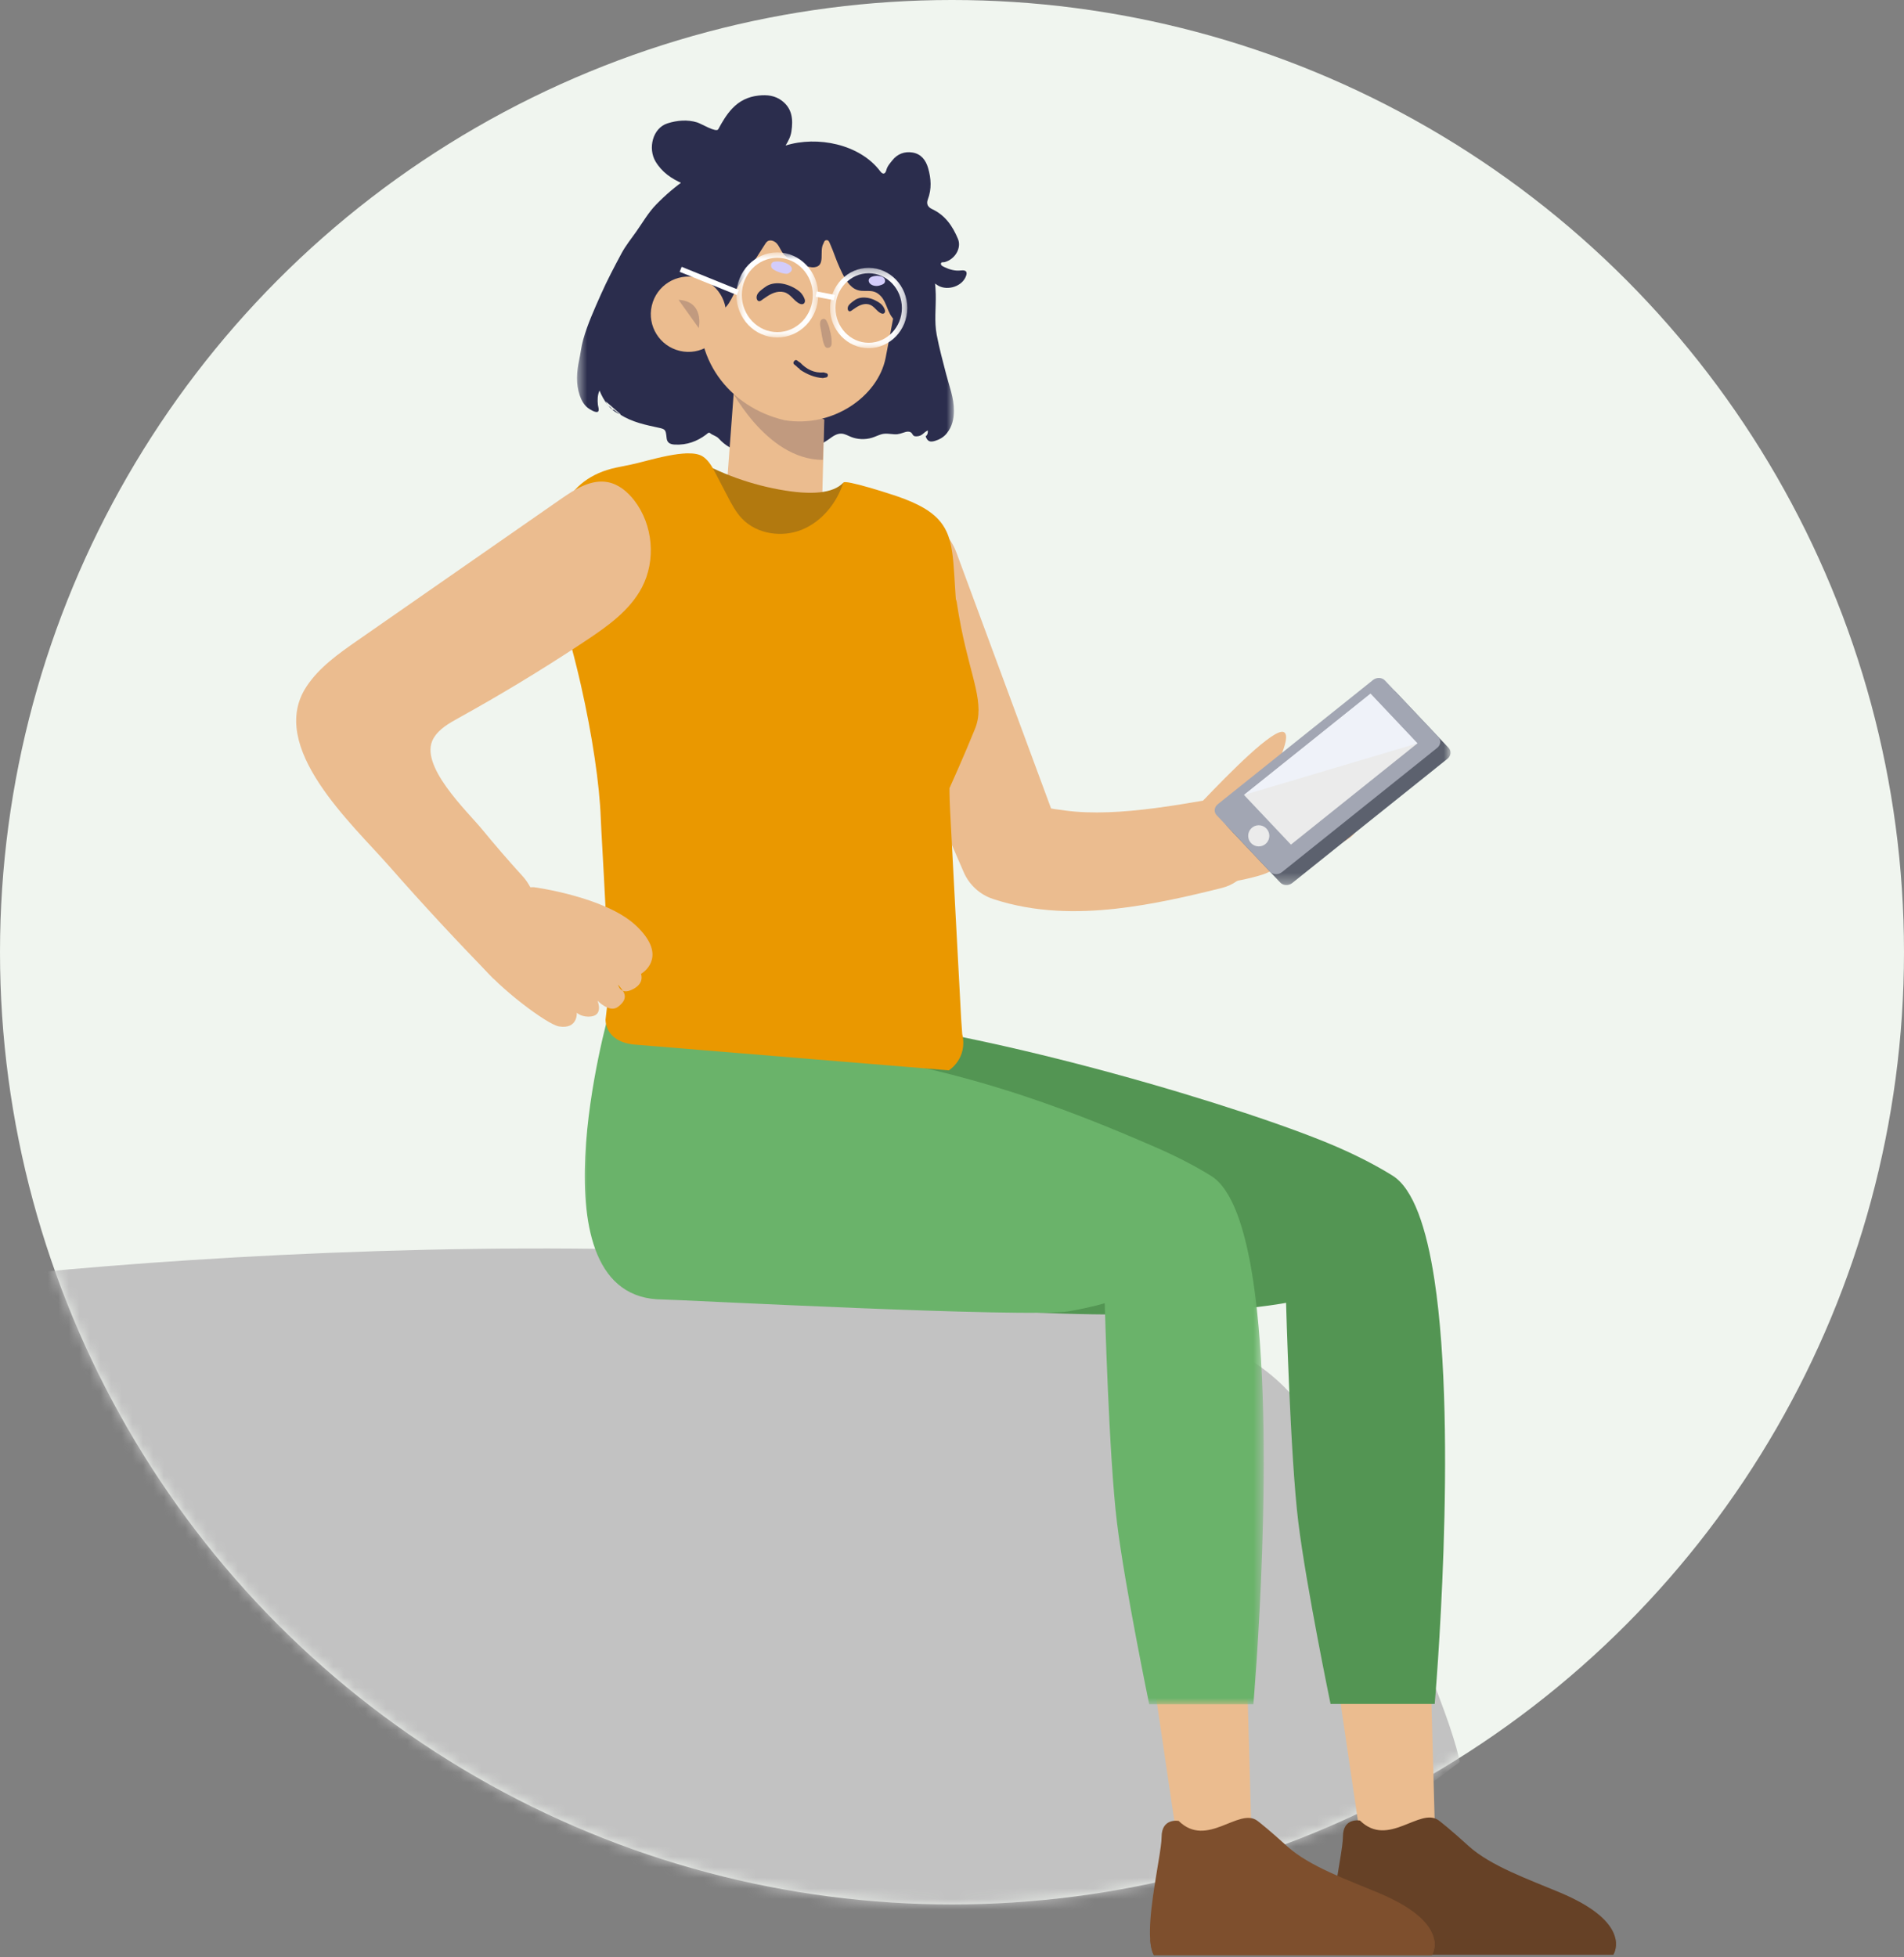 <svg width="180" height="185" viewBox="0 0 180 185" fill="none" xmlns="http://www.w3.org/2000/svg">
<rect x="0" y="0" width="180" height="185" fill="#808080" stroke="none"/>
<circle cx="90" cy="90" r="90" fill="#F0F5EF"/>
<mask id="mask0" mask-type="alpha" maskUnits="userSpaceOnUse" x="0" y="0" width="180" height="180">
<circle cx="90" cy="90" r="90" fill="white"/>
</mask>
<g mask="url(#mask0)">
<path d="M123.693 134.124C113.392 114.678 38.965 116.807 3.039 120.302C-2.207 132.058 -4.401 161.862 28.791 187.028C61.983 212.194 115.427 183.851 138 166.533C137.523 163.833 133.994 153.57 123.693 134.124Z" fill="#C2C2C2"/>
</g>
<path fill-rule="evenodd" clip-rule="evenodd" d="M135.485 166.766L135.417 164.319L135.278 159.264H126.481L127.228 164.319L127.575 166.681L128.591 173.56H135.672L135.485 166.766Z" fill="#EBBC8F"/>
<path fill-rule="evenodd" clip-rule="evenodd" d="M118.058 164.32L117.919 159.264H109.121L109.869 164.32L110.216 166.682L111.233 173.56H118.312L118.126 166.768L118.058 164.32Z" fill="#EBBC8F"/>
<path fill-rule="evenodd" clip-rule="evenodd" d="M125.787 161.048C125.787 161.048 123.509 150.063 122.744 143.902C121.978 137.743 121.582 123.139 121.582 123.139C121.582 123.139 112.494 124.92 96.067 123.954C71.802 122.53 63.827 113.271 72.143 96.18C72.888 95.542 74.977 95.496 78.409 96.04C94.213 97.566 118.129 104.819 126.355 108.385C128.335 109.244 130.095 110.152 131.638 111.108C133.621 112.337 134.862 116.063 135.61 120.966C137.857 135.7 135.634 161.048 135.634 161.048H125.787Z" fill="#539553"/>
<path fill-rule="evenodd" clip-rule="evenodd" d="M152.516 184.759H126.226C126.031 184.403 125.924 183.896 125.88 183.293C125.716 181.056 126.424 177.49 126.772 175.241C126.815 174.978 126.851 174.734 126.879 174.512C126.927 174.136 126.957 173.823 126.957 173.593C126.957 171.757 128.573 172.072 128.573 172.072C131.234 174.695 134.246 170.763 136.005 172.053C136.005 172.053 136.076 172.105 136.238 172.231C136.386 172.348 136.61 172.53 136.921 172.792C137.369 173.169 137.998 173.716 138.849 174.486C140.936 176.373 144.486 177.618 147.508 178.888C147.893 179.05 148.251 179.213 148.584 179.373C148.835 179.495 149.073 179.617 149.297 179.739C151.767 181.08 152.553 182.361 152.731 183.293C152.901 184.186 152.516 184.759 152.516 184.759Z" fill="#664126"/>
<mask id="mask1" mask-type="alpha" maskUnits="userSpaceOnUse" x="125" y="183" width="28" height="2">
<path fill-rule="evenodd" clip-rule="evenodd" d="M125.881 183.293H152.775V184.76H125.881V183.293Z" fill="white"/>
</mask>
<g mask="url(#mask1)">
<path fill-rule="evenodd" clip-rule="evenodd" d="M152.515 184.76H126.226C126.031 184.404 125.924 183.896 125.881 183.293H152.732C152.902 184.186 152.515 184.76 152.515 184.76Z" fill="#664126"/>
</g>
<path fill-rule="evenodd" clip-rule="evenodd" d="M135.372 184.794H109.083C108.888 184.438 108.781 183.931 108.737 183.328C108.573 181.092 109.281 177.525 109.629 175.276C109.672 175.014 109.707 174.769 109.735 174.548C109.784 174.171 109.814 173.858 109.814 173.629C109.814 171.793 111.43 172.107 111.43 172.107C114.091 174.73 117.103 170.798 118.862 172.088C118.862 172.088 118.933 172.14 119.095 172.268C119.242 172.384 119.467 172.565 119.778 172.829C120.226 173.204 120.855 173.751 121.706 174.521C123.793 176.408 127.342 177.653 130.365 178.923C130.75 179.086 131.109 179.248 131.44 179.408C131.691 179.53 131.929 179.653 132.154 179.774C134.624 181.115 135.41 182.396 135.588 183.328C135.759 184.222 135.372 184.794 135.372 184.794Z" fill="#7E4F2D"/>
<path fill-rule="evenodd" clip-rule="evenodd" d="M135.372 184.794H109.083C108.888 184.438 108.782 183.931 108.737 183.328H135.588C135.759 184.22 135.372 184.794 135.372 184.794Z" fill="#7E4F2D"/>
<mask id="mask2" mask-type="alpha" maskUnits="userSpaceOnUse" x="55" y="95" width="65" height="67">
<path fill-rule="evenodd" clip-rule="evenodd" d="M55 95.756H119.472V161.081H55V95.756Z" fill="white"/>
</mask>
<g mask="url(#mask2)">
<path fill-rule="evenodd" clip-rule="evenodd" d="M108.643 161.081C108.643 161.081 106.365 150.096 105.6 143.935C104.835 137.777 104.439 123.172 104.439 123.172C104.439 123.172 103.336 123.532 101.091 123.931C97.349 124.597 63.941 122.823 62.67 122.823C49.892 122.823 57.566 95.756 57.566 95.756L72.143 96.179L73.891 98.752C89.693 100.277 100.985 104.851 109.211 108.418C111.191 109.276 112.951 110.185 114.494 111.141C116.477 112.37 117.718 116.096 118.466 120.999C120.713 135.733 118.491 161.081 118.491 161.081H108.643Z" fill="#6AB36A"/>
</g>
<path fill-rule="evenodd" clip-rule="evenodd" d="M69.799 37.467V37.469C69.8 37.469 69.801 37.47 69.802 37.47L69.799 37.467Z" fill="#432C82"/>
<mask id="mask3" mask-type="alpha" maskUnits="userSpaceOnUse" x="54" y="14" width="37" height="30">
<path fill-rule="evenodd" clip-rule="evenodd" d="M54.551 14.244H90.182V43.155H54.551V14.244Z" fill="white"/>
</mask>
<g mask="url(#mask3)">
<path fill-rule="evenodd" clip-rule="evenodd" d="M57.259 37.928C57.321 38.035 57.377 38.143 57.423 38.254C57.551 38.419 57.812 38.497 57.867 38.711C58.027 38.704 58.124 38.795 58.223 38.877C59.237 39.711 60.55 40.06 61.876 40.342C62.908 40.561 62.931 40.509 63.02 41.401C63.06 41.805 63.297 41.997 63.791 42.021C64.953 42.078 65.909 41.709 66.748 41.081C66.86 40.997 66.996 40.822 67.131 40.938C67.372 41.148 67.724 41.196 67.953 41.452C70.268 44.028 75.77 43.38 78.372 41.504C78.715 41.257 79.088 40.968 79.542 40.985C79.866 40.998 80.145 41.169 80.436 41.288C81.047 41.539 81.785 41.572 82.426 41.377C82.723 41.285 82.998 41.148 83.295 41.055C83.706 40.926 84.13 41.02 84.549 41.045C84.984 41.072 85.216 40.939 85.623 40.825C85.821 40.768 86.061 40.784 86.194 40.94C86.258 41.016 86.292 41.118 86.37 41.179C86.447 41.238 86.552 41.246 86.651 41.242C87.212 41.22 87.279 40.881 87.714 40.684C87.723 40.904 87.704 41.092 87.508 41.241C87.68 41.71 87.907 41.825 88.416 41.664C88.862 41.523 89.227 41.304 89.508 40.953C90.029 40.305 90.176 39.578 90.182 38.842C90.192 37.61 89.742 36.509 89.44 35.342C89.125 34.118 88.793 32.897 88.556 31.654C88.311 30.369 88.493 29.114 88.464 27.816C88.447 26.998 88.352 26.181 88.183 25.379C87.978 24.409 87.663 23.462 87.243 22.562C86.062 20.044 84.051 17.923 81.598 16.612C80.578 16.066 79.49 15.658 78.393 15.288C77.401 14.954 76.396 14.647 75.365 14.459C70.261 13.526 65.557 15.722 62.049 19.314C61.288 20.093 60.761 21.029 60.143 21.902C59.665 22.576 59.138 23.234 58.757 23.946C58.076 25.215 57.403 26.489 56.823 27.796C56.193 29.215 55.549 30.627 55.134 32.102C54.956 32.738 54.888 33.391 54.753 34.033C54.517 35.152 54.433 36.269 54.803 37.358C54.958 37.811 55.178 38.233 55.555 38.538C55.711 38.666 56.326 39.059 56.527 38.911C56.688 38.792 56.537 38.41 56.521 38.246C56.476 37.791 56.484 37.336 56.677 36.912C57.047 37.834 57.71 38.861 58.692 39.187C58.67 39.163 58.647 39.14 58.625 39.116" fill="#2B2D4D"/>
</g>
<path fill-rule="evenodd" clip-rule="evenodd" d="M77.925 39.646L77.719 47.478C77.652 50.228 75.922 51.657 73.216 51.571C70.905 51.496 68.774 50.233 68.561 47.931L69.478 35.623L77.925 39.646Z" fill="#EBBC8F"/>
<path fill-rule="evenodd" clip-rule="evenodd" d="M77.797 43.467C72.316 43.472 68.837 36.318 68.837 36.318L77.961 38.368L77.797 43.467Z" fill="#00023C" fill-opacity="0.18"/>
<path fill-rule="evenodd" clip-rule="evenodd" d="M74.19 39.721C78.704 40.455 82.999 37.493 83.724 33.828L85.379 25.168C86.285 20.574 83.963 16.181 79.402 15.123C74.731 14.041 68.668 16.668 67.586 21.338L66.331 28.317C65.36 33.715 68.847 38.482 74.19 39.721Z" fill="#EBBC8F"/>
<path fill-rule="evenodd" clip-rule="evenodd" d="M90.849 25.562C90.278 25.63 89.769 25.476 89.273 25.241C89.133 25.173 88.943 25.095 88.953 24.925C88.964 24.735 89.173 24.809 89.297 24.775C90.286 24.517 90.921 23.442 90.564 22.581C90.063 21.38 89.364 20.346 88.127 19.768C87.749 19.591 87.538 19.312 87.719 18.837C88.09 17.863 88.026 16.869 87.742 15.888C87.524 15.135 87.081 14.546 86.264 14.415C85.509 14.294 84.838 14.545 84.357 15.158C84.135 15.44 83.884 15.706 83.787 16.092C83.71 16.4 83.5 16.565 83.213 16.185C81.275 13.614 77.263 12.821 74.266 13.755C74.534 13.322 74.746 12.906 74.817 12.428C74.985 11.317 74.909 10.278 73.931 9.53C73.271 9.024 72.517 8.941 71.701 9.033C70.712 9.143 69.899 9.54 69.221 10.259C68.674 10.84 68.277 11.52 67.905 12.213C67.717 12.564 66.317 11.697 65.917 11.572C64.998 11.284 64.017 11.37 63.108 11.658C61.689 12.106 61.238 14.039 61.976 15.27C62.583 16.281 63.489 16.895 64.531 17.349C65.156 17.622 65.186 17.631 64.672 18.111C62.608 20.037 61.464 23.031 62.902 25.675C63.181 26.189 63.556 26.669 64.064 26.959C64.661 27.301 65.38 27.348 66.025 27.589C66.873 27.907 67.198 28.491 67.788 29.092C68.584 29.906 69.32 27.773 69.725 27.141C70.596 25.781 71.468 24.419 72.339 23.059C72.39 22.979 72.443 22.896 72.518 22.835C72.781 22.616 73.199 22.757 73.43 23.008C73.661 23.261 73.778 23.595 73.973 23.877C74.429 24.54 75.247 24.832 76.012 25.085C76.325 25.189 76.648 25.294 76.976 25.262C78.084 25.153 77.432 23.763 77.832 23.044C77.906 22.909 77.918 22.722 78.112 22.7C78.346 22.673 78.394 22.875 78.464 23.031C78.802 23.775 79.036 24.562 79.381 25.308C79.698 25.992 80.105 26.902 80.79 27.293C81.653 27.788 82.443 27.112 83.264 27.982C83.862 28.616 83.881 29.587 84.529 30.206C85.177 30.826 86.064 30.79 86.847 30.342C87.433 30.007 87.936 29.39 88.116 28.733C88.189 28.46 88.37 26.785 88.186 26.664C88.351 26.772 88.451 26.831 88.545 26.901C89.386 27.523 90.815 27.167 91.269 26.222C91.505 25.733 91.373 25.499 90.849 25.562Z" fill="#2B2D4D"/>
<path fill-rule="evenodd" clip-rule="evenodd" d="M61.618 28.896C61.174 30.811 62.367 32.723 64.281 33.167C66.196 33.61 68.108 32.418 68.552 30.503C68.996 28.588 67.803 26.677 65.889 26.233C63.974 25.789 62.061 26.981 61.618 28.896Z" fill="#EBBC8F"/>
<path fill-rule="evenodd" clip-rule="evenodd" d="M66.058 31.01C66.058 31.01 66.64 28.497 64.145 28.336L66.058 31.01Z" fill="#00023C" fill-opacity="0.18"/>
<path fill-rule="evenodd" clip-rule="evenodd" d="M78.445 31.199C78.407 30.93 78.299 30.652 78.167 30.383C78.099 30.248 78.017 30.117 77.829 30.144C77.635 30.172 77.556 30.309 77.535 30.479C77.52 30.602 77.518 30.735 77.546 30.854C77.68 31.443 77.699 32.059 77.936 32.626C78.004 32.791 78.104 32.907 78.296 32.877C78.513 32.841 78.615 32.68 78.62 32.485C78.634 32.059 78.577 31.638 78.445 31.199Z" fill="#00023C" fill-opacity="0.18"/>
<path fill-rule="evenodd" clip-rule="evenodd" d="M74.484 25.865C74.624 25.783 74.804 25.707 74.85 25.506C74.894 25.317 74.773 25.162 74.642 25.065C74.214 24.753 73.713 24.673 73.202 24.733C72.906 24.768 72.802 25.108 72.981 25.345C73.181 25.609 74.145 25.95 74.484 25.865Z" fill="#D3CCFB"/>
<path fill-rule="evenodd" clip-rule="evenodd" d="M83.311 26.125C83.15 26.079 82.975 26.078 82.906 26.068C82.367 26.095 82.102 26.276 82.124 26.54C82.147 26.821 82.46 27.022 82.85 27.027C83.028 27.029 83.186 26.983 83.348 26.921C83.534 26.85 83.681 26.75 83.672 26.533C83.662 26.31 83.508 26.181 83.311 26.125Z" fill="#D3CCFB"/>
<path fill-rule="evenodd" clip-rule="evenodd" d="M77.807 35.736C77.819 35.731 77.829 35.727 77.841 35.724C78 35.674 78.242 35.721 78.263 35.487C78.285 35.24 78.03 35.271 77.882 35.202C76.972 35.28 76.249 34.908 75.641 34.266C75.451 34.203 75.279 33.861 75.071 34.139C74.857 34.42 75.23 34.505 75.35 34.673C75.426 34.779 75.58 34.802 75.629 34.937C76.29 35.379 77.002 35.686 77.807 35.736Z" fill="#2B2D4D"/>
<path fill-rule="evenodd" clip-rule="evenodd" d="M78.827 28.372L77.105 28.043L77.201 27.543L78.923 27.872L78.827 28.372Z" fill="white"/>
<path fill-rule="evenodd" clip-rule="evenodd" d="M69.657 27.88L64.252 25.691L64.444 25.219L69.848 27.407L69.657 27.88Z" fill="white"/>
<mask id="mask4" mask-type="alpha" maskUnits="userSpaceOnUse" x="69" y="23" width="9" height="9">
<path fill-rule="evenodd" clip-rule="evenodd" d="M69.619 23.855H77.352V31.899H69.619V23.855Z" fill="white"/>
</mask>
<g mask="url(#mask4)">
<path fill-rule="evenodd" clip-rule="evenodd" d="M70.128 27.873C70.125 29.81 71.629 31.388 73.48 31.391H73.485C74.378 31.391 75.218 31.028 75.852 30.369C76.489 29.707 76.841 28.823 76.842 27.884C76.847 25.947 75.342 24.368 73.491 24.364H73.486C71.638 24.364 70.131 25.937 70.128 27.873ZM73.485 31.899H73.479C71.347 31.896 69.616 30.09 69.619 27.873C69.623 25.656 71.357 23.855 73.486 23.855H73.492C75.624 23.86 77.356 25.667 77.352 27.884C77.351 28.956 76.949 29.964 76.219 30.722C75.488 31.482 74.517 31.899 73.485 31.899Z" fill="white"/>
</g>
<mask id="mask5" mask-type="alpha" maskUnits="userSpaceOnUse" x="78" y="25" width="8" height="8">
<path fill-rule="evenodd" clip-rule="evenodd" d="M78.474 25.318H85.772V32.907H78.474V25.318Z" fill="white"/>
</mask>
<g mask="url(#mask5)">
<path fill-rule="evenodd" clip-rule="evenodd" d="M78.73 29.107H78.985C78.982 30.918 80.388 32.395 82.119 32.398H82.124C83.852 32.398 85.26 30.927 85.263 29.118C85.266 27.305 83.86 25.83 82.129 25.827H82.124C81.289 25.827 80.503 26.166 79.911 26.783C79.315 27.403 78.985 28.229 78.985 29.107H78.73ZM82.124 32.907H82.118C80.106 32.904 78.472 31.199 78.474 29.107C78.476 28.095 78.856 27.144 79.544 26.429C80.234 25.712 81.15 25.318 82.124 25.318H82.13C84.142 25.321 85.776 27.026 85.772 29.118C85.768 31.208 84.132 32.907 82.124 32.907Z" fill="white"/>
</g>
<path fill-rule="evenodd" clip-rule="evenodd" d="M80.687 28.451C80.756 28.398 80.824 28.352 80.887 28.315C81.223 28.121 81.633 28.087 82.016 28.15C82.46 28.224 82.918 28.436 83.268 28.718C83.43 28.848 83.582 29.085 83.65 29.28C83.734 29.526 83.577 29.74 83.292 29.614C82.857 29.422 82.64 28.896 82.141 28.77C81.655 28.648 81.189 28.876 80.801 29.152C80.708 29.218 80.606 29.273 80.518 29.346C80.229 29.586 80.066 29.253 80.171 28.982C80.256 28.758 80.514 28.585 80.687 28.451Z" fill="#2B2D4D"/>
<path fill-rule="evenodd" clip-rule="evenodd" d="M72.236 27.202C72.325 27.134 72.412 27.073 72.495 27.025C72.929 26.773 73.46 26.729 73.955 26.811C74.53 26.907 75.123 27.18 75.576 27.546C75.785 27.715 75.983 28.022 76.07 28.275C76.179 28.592 75.976 28.869 75.606 28.707C75.044 28.459 74.763 27.776 74.118 27.614C73.49 27.457 72.885 27.75 72.383 28.108C72.262 28.194 72.13 28.265 72.017 28.36C71.641 28.67 71.432 28.239 71.567 27.888C71.678 27.598 72.01 27.375 72.236 27.202Z" fill="#2B2D4D"/>
<path fill-rule="evenodd" clip-rule="evenodd" d="M71.551 52.125L79.437 49.624L79.725 45.622C78.775 46.627 76.739 46.839 73.617 46.26C70.495 45.681 67.551 44.544 64.783 42.85L71.551 52.125Z" fill="#B2790F"/>
<path fill-rule="evenodd" clip-rule="evenodd" d="M99.367 76.415C99.407 76.43 99.85 76.494 100.696 76.608C101.965 76.779 103.336 76.821 104.762 76.77C106.187 76.721 107.665 76.578 109.171 76.383C110.678 76.187 112.214 75.939 113.771 75.668L113.78 75.665C116.077 75.266 118.263 76.804 118.664 79.102C119.045 81.291 117.65 83.385 115.53 83.921C113.935 84.321 112.31 84.709 110.639 85.052C108.968 85.394 107.25 85.693 105.462 85.89C103.674 86.085 101.811 86.181 99.868 86.072C97.929 85.961 95.898 85.636 93.882 84.968C92.592 84.541 91.618 83.599 91.112 82.445L90.994 82.173L79.848 56.483C78.595 53.595 79.921 50.238 82.809 48.986C85.697 47.733 89.053 49.059 90.306 51.946C90.345 52.037 90.389 52.146 90.422 52.237L99.367 76.415Z" fill="#EBBC8F"/>
<path fill-rule="evenodd" clip-rule="evenodd" d="M92.174 68.887C93.129 66.523 91.843 64.232 90.869 59.334C90.709 58.532 90.563 57.716 90.442 56.89C90.378 56.451 90.384 56.727 90.388 56.868C90.383 56.81 90.373 56.754 90.369 56.696C90.367 56.672 90.364 56.645 90.362 56.621C90.357 56.543 90.351 56.468 90.346 56.393C90.327 56.118 90.31 55.851 90.293 55.592C90.179 53.783 90.126 52.362 89.82 51.198C89.734 50.866 89.625 50.554 89.491 50.26C89.084 49.377 88.428 48.656 87.324 48.009C86.65 47.613 85.81 47.248 84.76 46.889C84.323 46.741 79.838 45.27 79.725 45.623C79.094 47.558 77.699 49.294 75.814 50.062C73.93 50.831 71.568 50.493 70.157 49.026C69.561 48.405 69.156 47.632 68.76 46.87C68.393 46.166 68.027 45.463 67.66 44.759C67.348 44.157 67.011 43.529 66.448 43.151C65.104 42.251 61.109 43.625 59.634 43.914C59.184 44.002 58.721 44.097 58.251 44.196C57.039 44.453 56.042 44.904 55.235 45.506C51.733 48.119 51.792 53.605 53.342 58.747C53.78 60.198 54.186 61.697 54.55 63.198C54.601 63.4 54.651 63.601 54.697 63.803C54.771 64.114 54.842 64.423 54.914 64.735C56 69.519 56.683 74.185 56.795 77.319C56.871 79.423 57.697 91.96 57.441 94.602C57.386 95.175 57.323 95.76 57.249 96.36L57.25 96.359L57.248 96.36C57.248 96.36 57.13 98.391 59.867 98.72L89.705 101.164C89.705 101.164 91.513 100.046 90.967 97.731L90.96 97.728C90.963 97.729 90.967 97.73 90.967 97.73C90.931 97.254 90.9 96.796 90.869 96.359C90.83 95.768 89.842 77.015 89.817 76.513C89.786 75.89 89.768 75.341 89.763 74.881C89.762 74.761 89.761 74.645 89.762 74.537C89.763 74.523 89.763 74.508 89.763 74.494C89.763 74.494 91.153 71.418 92.174 68.887Z" fill="#EA9800"/>
<path fill-rule="evenodd" clip-rule="evenodd" d="M56.488 94.58C56.488 94.58 57.059 95.913 55.903 96.068C55.007 96.187 54.53 95.72 54.53 95.72C54.53 95.72 54.644 97.303 52.847 97.014C51.732 96.835 47.11 93.353 45.37 91.079C43.63 88.808 46.171 83.74 50.485 83.856C50.485 83.856 57.203 84.753 60.105 87.464C63.007 90.174 61.085 91.703 60.758 91.94C60.701 91.982 60.651 92.015 60.603 92.042C60.731 92.473 60.676 93.023 59.916 93.452C59.435 93.722 59.106 93.735 58.882 93.646C58.656 93.306 58.43 93.064 58.43 93.064C58.43 93.064 58.51 93.497 58.882 93.646C59.258 94.212 59.036 94.713 58.406 95.175C57.609 95.758 56.488 94.58 56.488 94.58Z" fill="#EBBC8F"/>
<path fill-rule="evenodd" clip-rule="evenodd" d="M127.843 78.986C126.502 80.275 121.357 81.686 119.97 82.414C118.586 83.137 113.508 83.834 113.508 83.834L111.339 79.447C111.339 79.447 111.169 78.339 113.677 75.731C116.178 73.118 120.454 68.753 121.37 69.198C122.254 69.629 120.175 73.382 119.707 74.164L119.661 74.238C119.632 74.283 119.659 74.291 119.737 74.279C120.614 74.088 128.02 70.099 128.664 70.925C128.856 71.178 128.985 71.831 129.035 72.659C129.038 72.715 129.041 72.773 129.041 72.835C129.07 73.447 129.061 74.144 129.01 74.846C129.01 74.909 129.004 74.967 128.995 75.031C128.938 75.731 128.84 76.433 128.698 77.055C128.68 77.122 128.665 77.183 128.65 77.244C128.458 78.021 128.19 78.658 127.843 78.986Z" fill="#EBBC8F"/>
<path fill-rule="evenodd" clip-rule="evenodd" d="M117.533 78.815L117.529 78.812C117.491 78.787 117.483 78.735 117.509 78.697C118.696 77.045 119.575 74.244 119.583 74.216C119.597 74.172 119.644 74.149 119.687 74.162C119.729 74.174 119.755 74.222 119.742 74.266C119.732 74.294 118.846 77.119 117.644 78.794C117.619 78.83 117.57 78.838 117.533 78.815Z" fill="#7362A5"/>
<path fill-rule="evenodd" clip-rule="evenodd" d="M129.041 72.834L121.659 75.791C121.633 75.797 121.608 75.797 121.586 75.784C121.57 75.773 121.561 75.76 121.552 75.739C121.538 75.699 121.557 75.656 121.6 75.637L129.035 72.658C129.038 72.715 129.041 72.772 129.041 72.834Z" fill="#7362A5"/>
<path fill-rule="evenodd" clip-rule="evenodd" d="M128.995 75.03L122.53 77.423C122.508 77.433 122.479 77.43 122.457 77.416C122.445 77.409 122.432 77.393 122.424 77.38C122.409 77.331 122.427 77.288 122.471 77.268L129.011 74.844C129.011 74.907 129.004 74.966 128.995 75.03Z" fill="#7362A5"/>
<path fill-rule="evenodd" clip-rule="evenodd" d="M128.651 77.244L122.971 79.356C122.943 79.364 122.914 79.361 122.897 79.35C122.881 79.339 122.867 79.323 122.864 79.305C122.849 79.264 122.866 79.213 122.912 79.202L128.699 77.055C128.68 77.121 128.666 77.182 128.651 77.244Z" fill="#7362A5"/>
<mask id="mask6" mask-type="alpha" maskUnits="userSpaceOnUse" x="115" y="65" width="23" height="19">
<path fill-rule="evenodd" clip-rule="evenodd" d="M115.807 65.109H137.132V83.656H115.807V65.109Z" fill="white"/>
</mask>
<g mask="url(#mask6)">
<path fill-rule="evenodd" clip-rule="evenodd" d="M131.901 65.346L136.95 70.686C137.23 70.984 137.181 71.446 136.839 71.719L122.165 83.461C121.823 83.736 121.319 83.717 121.038 83.419L115.988 78.079C115.708 77.782 115.757 77.319 116.098 77.045L130.774 65.303C131.115 65.028 131.62 65.049 131.901 65.346Z" fill="#5C616E"/>
</g>
<path fill-rule="evenodd" clip-rule="evenodd" d="M130.928 64.314L135.976 69.655C136.257 69.952 136.208 70.415 135.866 70.688L121.192 82.431C120.85 82.704 120.345 82.685 120.065 82.388L115.015 77.048C114.734 76.751 114.784 76.288 115.125 76.015L129.8 64.271C130.141 63.998 130.647 64.017 130.928 64.314Z" fill="#A2A6B3"/>
<circle cx="119" cy="79" r="1" fill="#EBEBEB"/>
<path fill-rule="evenodd" clip-rule="evenodd" d="M129.565 65.566L134.001 70.26L122.042 79.83L117.606 75.137L129.565 65.566Z" fill="#EBEBEB"/>
<path fill-rule="evenodd" clip-rule="evenodd" d="M134.001 70.26L117.605 75.137L129.565 65.566L134.001 70.26Z" fill="#EFF2F9"/>
<path fill-rule="evenodd" clip-rule="evenodd" d="M54.813 60.934C51.09 63.388 47.27 65.697 43.368 67.853C42.459 68.357 41.501 68.892 40.979 69.789C39.517 72.301 44.174 76.676 45.579 78.391C46.185 79.128 46.803 79.861 47.43 80.587C47.743 80.951 48.059 81.31 48.375 81.668L48.85 82.199L49.306 82.7L49.377 82.78C51.325 84.924 51.166 88.242 49.021 90.19C47.893 91.214 48.08 93.178 46.644 92.486C43.267 89.035 39.974 85.491 36.789 81.863C33.302 77.89 25.224 70.596 28.969 64.899C30.168 63.075 32.005 61.783 33.796 60.537C40.211 56.076 46.625 51.615 53.04 47.154C54.374 46.226 55.914 45.253 57.505 45.581C58.503 45.786 59.334 46.488 59.959 47.294C61.739 49.595 62.035 52.948 60.684 55.525C59.549 57.688 57.467 59.169 55.433 60.523C55.226 60.66 55.02 60.797 54.813 60.934Z" fill="#EBBC8F"/>
</svg>
